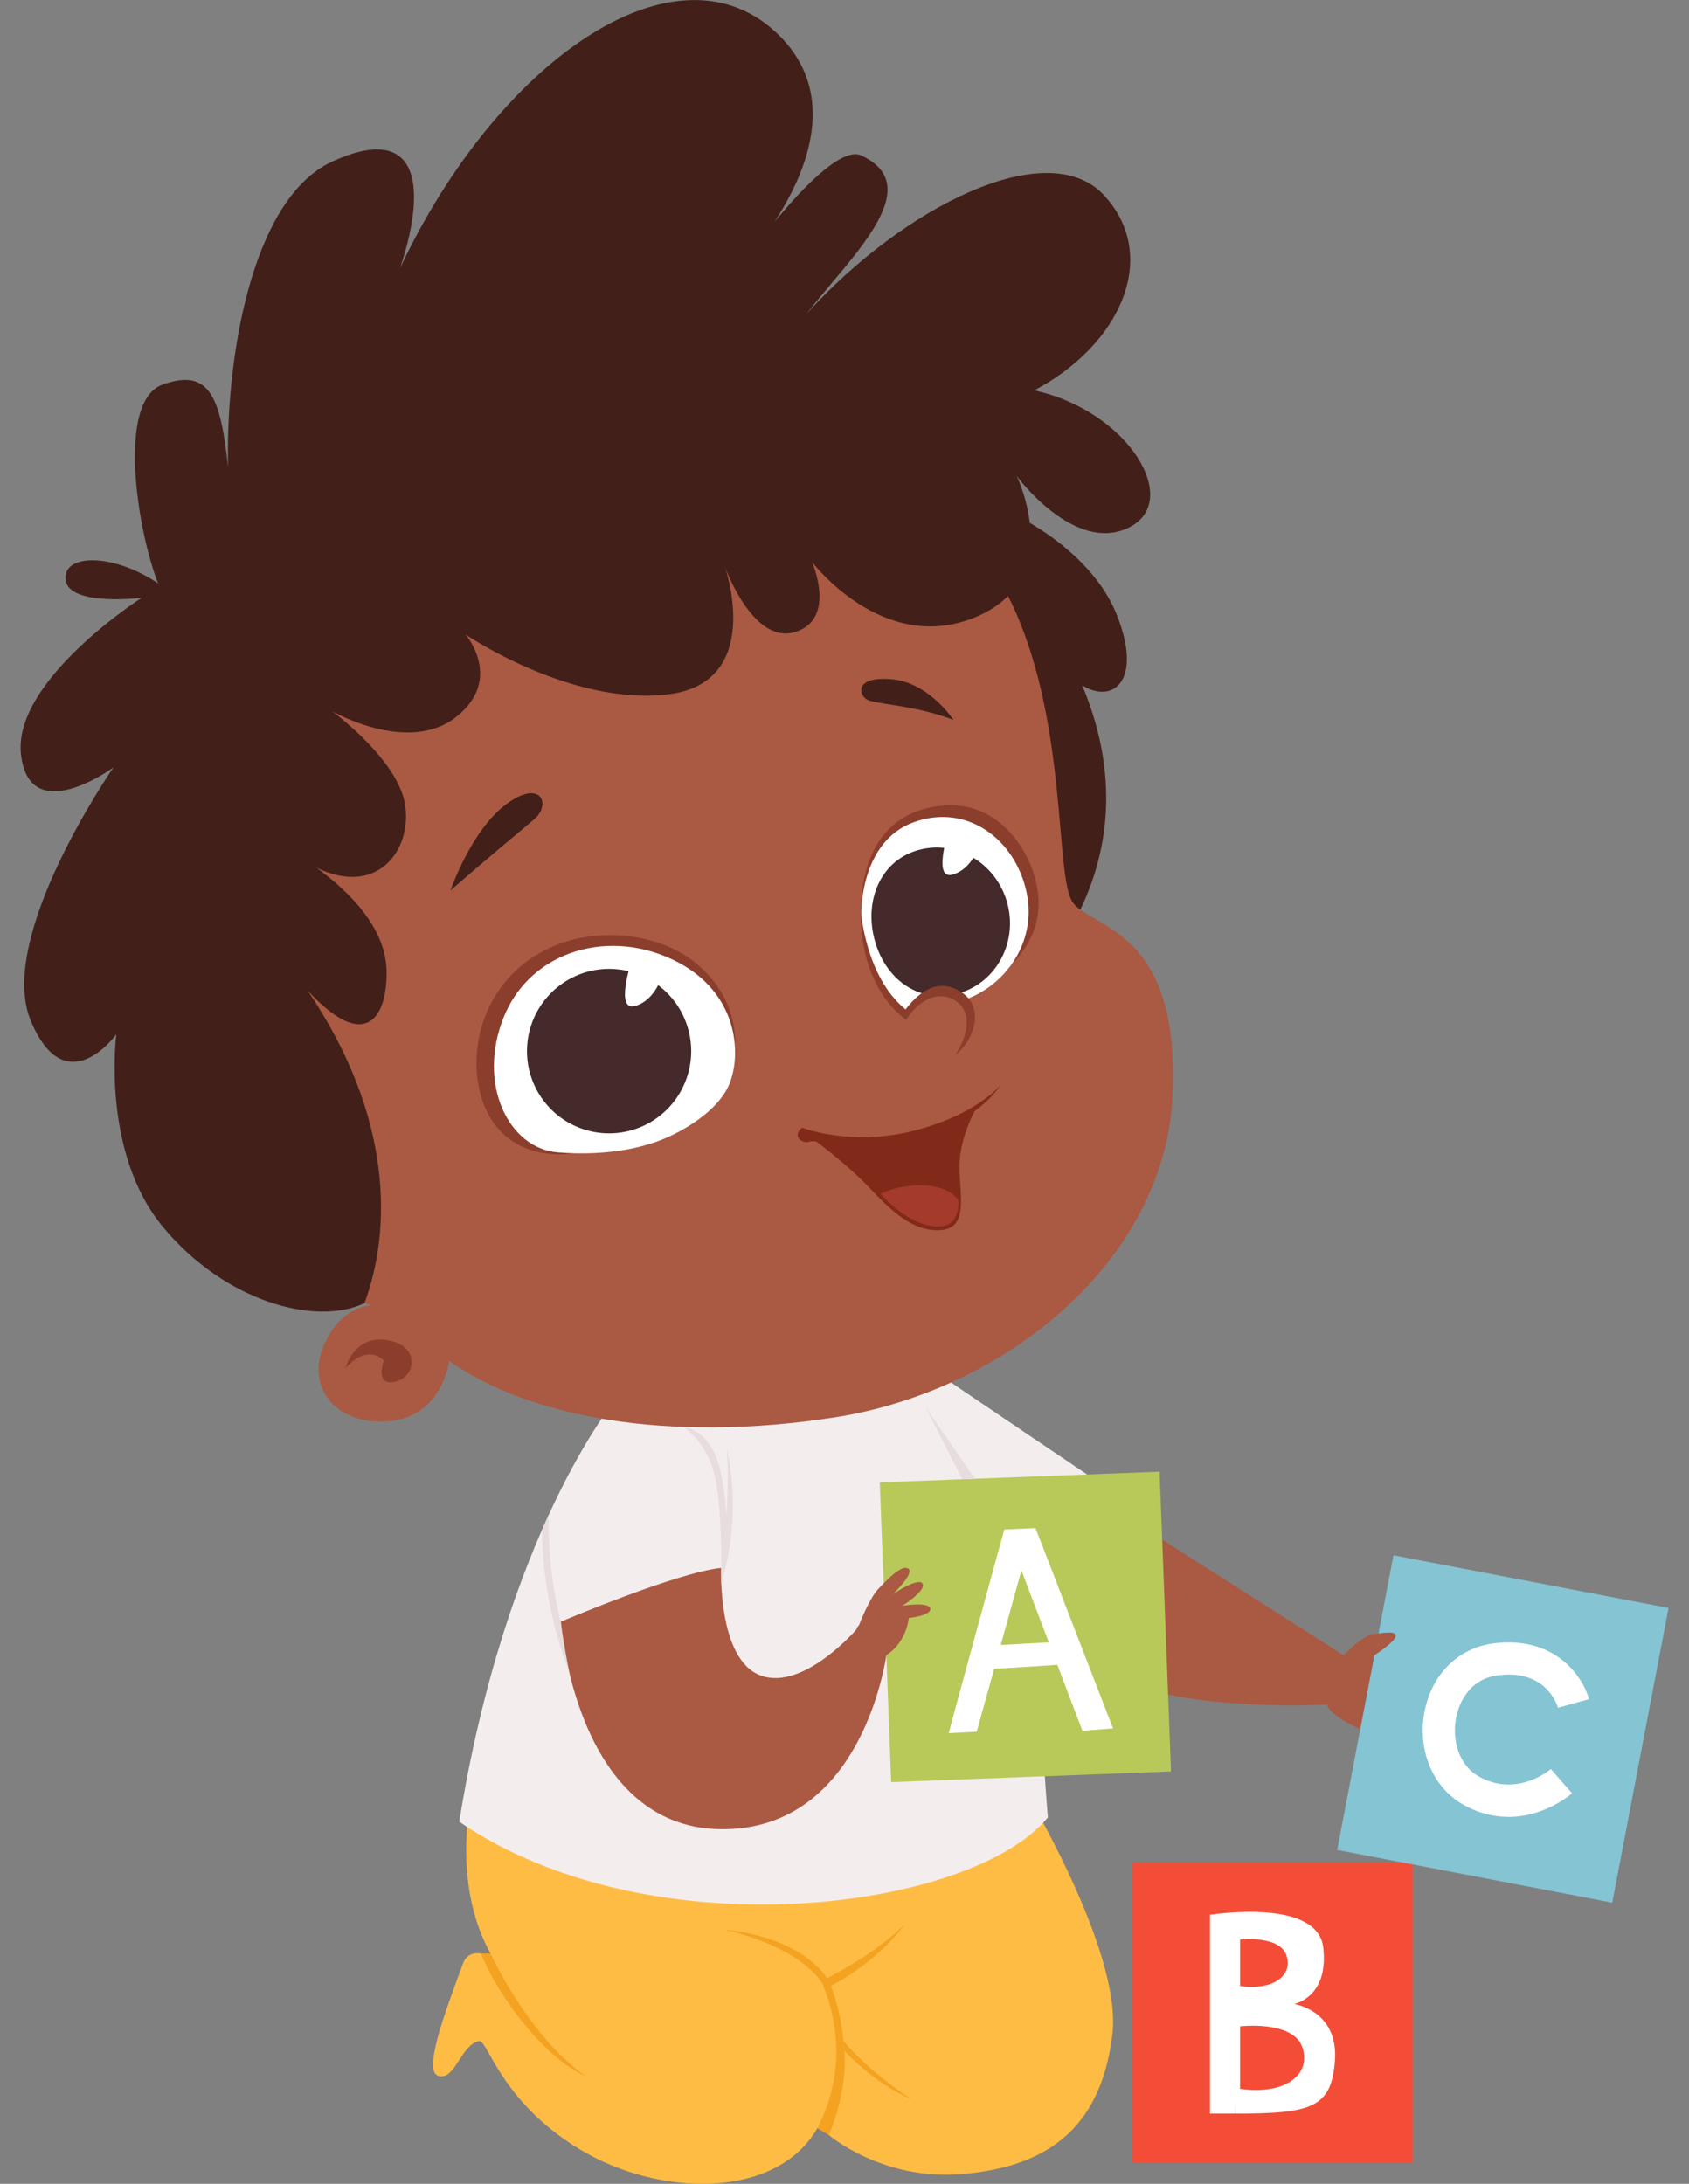 <svg width="41" height="53" viewBox="0 0 41 53" fill="none" xmlns="http://www.w3.org/2000/svg">
<rect x="0" y="0" width="41" height="53" fill="#808080" stroke="none"/>
<g clip-path="url(#clip0_2391_1752)">
<path d="M11.672 42.621C11.672 42.621 10.734 45.294 11.908 47.412H11.672C11.672 47.412 11.358 47.337 11.243 47.644C11.129 47.951 10.739 48.991 10.621 49.464C10.503 49.937 10.409 50.418 10.739 50.39C11.07 50.363 11.223 49.62 11.624 49.536C11.837 49.476 12.131 50.989 14.067 52.159C16.004 53.33 18.842 53.383 19.839 51.652C20.028 51.569 20.122 51.818 20.122 51.818C20.122 51.818 21.42 52.929 23.356 52.763C25.291 52.598 26.716 51.765 27.003 49.371C27.25 47.302 24.741 43.212 24.741 43.212L11.672 42.621Z" fill="#FFBC45"/>
<path d="M17.573 46.828C17.573 46.828 19.32 47.183 19.957 48.128C20.476 49.381 20.382 50.611 19.839 51.651L20.122 51.816C20.122 51.816 20.578 50.802 20.5 49.775C20.421 48.749 20.169 48.199 20.169 48.199C20.169 48.199 21.255 47.664 21.963 46.702C21.224 47.443 20.075 48.01 20.075 48.01C20.075 48.01 19.54 47.033 17.573 46.828Z" fill="#F4A321"/>
<path d="M20.477 49.536C20.477 49.536 21.066 50.264 22.12 50.941C21.208 50.563 20.5 49.775 20.5 49.775L20.477 49.536Z" fill="#F4A321"/>
<path d="M11.908 47.411C11.908 47.411 12.82 49.413 14.221 50.39C13.182 49.933 12.081 48.42 11.672 47.411H11.908Z" fill="#F4A321"/>
<path d="M27.773 37.087L32.731 40.246L32.214 41.369C32.214 41.369 29.357 41.535 27.491 40.898C25.625 40.261 27.773 37.087 27.773 37.087Z" fill="#AA5943"/>
<path d="M14.917 34C14.917 34 12.281 37.187 11.148 44.213C15.806 47.395 23.581 46.364 25.436 44.109C25.005 38.737 25.448 37.889 25.448 37.889L27.169 36.31C27.169 36.31 22.569 33.211 22.587 33.211C22.605 33.211 14.917 34 14.917 34Z" fill="#F4EDED"/>
<path d="M28.149 35.717L21.356 35.976L21.633 43.251L28.426 42.992L28.149 35.717Z" fill="#B8C959"/>
<path d="M34.289 45.206H27.491V52.488H34.289V45.206Z" fill="#F44D37"/>
<path d="M40.503 39.025L33.826 37.746L32.46 44.898L39.137 46.177L40.503 39.025Z" fill="#85C4D3"/>
<path d="M24.618 12.487C24.618 12.487 26.491 13.336 27.12 14.946C27.749 16.555 26.994 17.089 26.27 16.632C27.262 18.996 26.867 20.997 25.987 22.526C25.106 24.055 21.155 11.416 21.155 11.416L24.618 12.487Z" fill="#422019"/>
<path d="M20.854 39.438C20.854 39.438 21.095 38.799 21.325 38.558C21.554 38.316 21.904 37.957 22.052 38.075C22.201 38.192 21.671 38.693 21.671 38.693C21.671 38.693 22.288 38.272 22.394 38.434C22.5 38.596 21.904 38.972 21.904 38.972C21.904 38.972 22.552 38.867 22.582 39.039C22.613 39.212 22.061 39.268 22.061 39.268C22.061 39.268 22.013 39.858 21.508 40.174C21.002 40.49 20.594 39.688 20.854 39.438Z" fill="#AA5943"/>
<path d="M10.905 33.029C10.905 33.029 10.739 34.398 9.417 34.493C8.096 34.587 7.435 33.618 7.86 32.649C8.285 31.68 9.004 31.68 9.004 31.68C9.004 31.68 5.869 30.873 3.949 25.355C2.029 19.836 3.982 12.713 11.566 10.474C19.15 8.235 23.336 11.923 24.627 14.792C25.917 17.66 25.61 21.253 26.035 21.892C26.46 22.53 28.655 22.508 28.466 26.573C28.277 30.637 24.359 33.759 20.276 34.397C16.192 35.035 12.805 34.378 10.905 33.029Z" fill="#AA5943"/>
<path d="M20.906 22.192C20.906 22.192 20.75 20.159 22.349 19.659C23.824 19.198 24.756 20.191 25.087 21.184C25.417 22.177 25.046 22.921 24.535 23.431C23.777 22.33 20.906 22.192 20.906 22.192Z" fill="#8C3E2C"/>
<path d="M20.906 22.192C20.906 22.192 20.862 20.427 22.184 19.954C23.506 19.482 24.662 20.404 24.922 21.668C25.182 22.933 24.332 23.962 23.399 24.269C22.779 23.934 22.514 24.068 22.007 24.588C21.577 24.348 20.902 23.365 20.906 22.192Z" fill="white"/>
<path d="M13.914 27.989C13.914 27.989 12.758 28.216 12.05 27.342C11.341 26.468 11.329 24.635 12.569 23.512C13.808 22.389 15.838 22.497 16.9 23.382C17.963 24.267 17.873 25.321 17.823 25.853C17.774 26.384 13.914 27.989 13.914 27.989Z" fill="#8C3E2C"/>
<path d="M15.687 27.785C15.687 27.785 14.847 28.075 13.539 27.968C12.34 27.87 11.576 26.301 12.23 24.681C12.884 23.06 14.832 22.496 16.464 23.358C17.886 24.109 18.01 25.526 17.713 26.289C17.415 27.051 16.291 27.636 15.687 27.785Z" fill="white"/>
<path d="M16.779 25.513C16.779 25.118 16.663 24.732 16.444 24.403C16.226 24.075 15.914 23.818 15.55 23.667C15.186 23.515 14.785 23.476 14.398 23.552C14.012 23.629 13.656 23.819 13.377 24.098C13.098 24.377 12.908 24.733 12.831 25.12C12.754 25.507 12.793 25.909 12.944 26.274C13.095 26.639 13.35 26.951 13.678 27.17C14.006 27.389 14.392 27.506 14.786 27.506C15.314 27.506 15.82 27.297 16.194 26.923C16.568 26.549 16.778 26.042 16.779 25.513Z" fill="#442A2A"/>
<path d="M24.443 21.886C24.165 20.927 23.192 20.367 22.272 20.636C21.351 20.904 20.965 21.896 21.243 22.855C21.521 23.814 22.359 24.375 23.279 24.107C24.2 23.838 24.721 22.844 24.443 21.886Z" fill="#442A2A"/>
<path d="M15.319 23.359C15.319 23.359 14.93 24.546 15.412 24.416C15.893 24.286 16.06 23.711 16.06 23.711C16.06 23.711 15.967 23.451 15.319 23.359Z" fill="white"/>
<path d="M23.026 20.17C23.026 20.17 22.638 21.357 23.119 21.227C23.6 21.097 23.767 20.522 23.767 20.522C23.767 20.522 23.674 20.262 23.026 20.17Z" fill="white"/>
<path d="M19.473 27.369C19.473 27.369 20.655 27.832 22.18 27.444C23.704 27.055 24.274 26.347 24.274 26.347C24.274 26.347 23.782 27.226 22.2 27.602C20.619 27.977 19.805 27.635 19.651 27.706C19.498 27.777 19.202 27.579 19.473 27.369Z" fill="#822A19"/>
<path d="M10.936 21.609C10.936 21.609 11.432 20.16 12.282 19.523C13.131 18.886 13.387 19.523 12.974 19.877C12.561 20.232 12.052 20.64 10.936 21.609Z" fill="#422019"/>
<path d="M23.145 17.472C23.145 17.472 22.555 16.569 21.658 16.486C20.762 16.403 20.832 16.841 21.033 16.97C21.233 17.1 22.154 17.094 23.145 17.472Z" fill="#422019"/>
<path d="M22.32 24.257C22.32 24.257 22.602 23.876 23.107 24.139C23.611 24.402 23.492 24.942 23.492 24.942L22.32 24.257Z" fill="#AA5943"/>
<path d="M20.897 22.107C20.897 22.107 21.006 23.71 21.983 24.498C22.377 23.981 22.848 23.738 23.368 24.1C23.887 24.462 23.667 25.235 23.187 25.605C23.533 25.085 23.596 24.51 23.155 24.264C22.715 24.018 22.251 24.337 21.997 24.753C21.11 24.091 20.872 22.925 20.897 22.107Z" fill="#8C3E2C"/>
<path d="M8.388 33.201C8.388 33.201 8.593 32.397 9.395 32.523C10.198 32.649 10.119 33.406 9.6 33.532C9.081 33.657 9.317 33.02 9.317 33.02C9.317 33.02 8.953 32.586 8.388 33.201Z" fill="#8C3E2C"/>
<path d="M23.667 26.957C23.667 26.957 23.305 27.585 23.292 28.271C23.28 28.956 23.537 29.807 22.836 29.854C22.136 29.902 21.593 29.341 21.073 28.794C20.554 28.247 19.693 27.609 19.693 27.609C19.693 27.609 21.668 28.09 23.667 26.957Z" fill="#822A19"/>
<path d="M21.375 28.974C21.375 28.974 21.917 29.612 22.543 29.742C23.169 29.873 23.28 29.47 23.263 29.126C22.903 28.619 21.87 28.726 21.375 28.974Z" fill="#A33A2C"/>
<path d="M8.063 17.262C8.063 17.262 9.904 18.318 11.068 17.404C12.233 16.49 11.305 15.402 11.305 15.402C11.305 15.402 13.854 17.136 16.215 16.852C18.575 16.568 17.6 13.763 17.6 13.763C17.6 13.763 18.276 15.654 19.3 15.339C20.325 15.024 19.71 13.636 19.71 13.636C19.71 13.636 21.426 15.905 23.668 14.983C25.909 14.061 24.681 11.555 24.681 11.555C24.681 11.555 26.073 13.446 27.395 12.808C28.716 12.169 27.395 9.971 25.105 9.474C27.182 8.386 28.174 6.235 26.806 4.745C25.438 3.256 21.943 5.009 19.583 7.611C20.645 6.24 22.541 4.53 20.906 3.773C20.129 3.414 17.992 6.429 17.992 6.429C17.992 6.429 21.282 3.001 18.804 0.755C16.325 -1.491 12.053 1.534 9.716 6.498C10.424 4.347 10.07 2.999 8.064 3.921C6.058 4.843 5.467 8.862 5.538 11.343C5.349 9.594 5.071 8.932 3.946 9.334C2.821 9.736 3.342 12.903 3.837 14.157C2.704 13.4 1.501 13.447 1.594 14.084C1.687 14.721 3.435 14.51 3.435 14.51C3.435 14.51 0.298 16.522 0.51 18.318C0.723 20.114 2.754 18.625 2.754 18.625C2.754 18.625 -0.103 22.739 0.746 24.772C1.596 26.805 2.823 25.103 2.823 25.103C2.823 25.103 2.45 27.954 3.947 29.767C5.444 31.581 7.65 32.196 8.848 31.627C9.504 29.855 9.551 27.126 7.473 24.046C8.866 25.552 9.385 24.701 9.385 23.613C9.385 22.526 8.488 21.651 7.685 21.06C9.148 21.77 9.999 20.649 9.836 19.543C9.672 18.437 8.063 17.262 8.063 17.262Z" fill="#422019"/>
<path d="M17.507 38.053C17.507 38.053 17.413 40.257 18.451 40.659C19.49 41.061 20.794 39.541 20.794 39.541L21.528 40.092C21.528 40.092 21.001 44.441 17.484 44.394C13.967 44.348 13.612 39.359 13.612 39.359C13.612 39.359 16.422 38.164 17.507 38.053Z" fill="#AA5943"/>
<path d="M23.031 42.065C23.033 42.018 24.379 37.12 24.379 37.12L25.137 37.087L27.018 41.947L26.276 42.007L24.795 38.114L23.709 42.028L23.031 42.065Z" fill="white"/>
<path d="M24.02 39.937C24.057 39.937 25.767 39.842 25.767 39.842L25.933 40.386C25.933 40.386 23.785 40.539 23.808 40.504C23.832 40.468 24.02 39.937 24.02 39.937Z" fill="white"/>
<path d="M29.984 46.472H29.37V51.295H29.984V46.472Z" fill="white"/>
<path d="M29.37 46.472C29.37 46.472 31.979 46.047 32.121 47.264C32.262 48.481 31.412 48.635 31.412 48.635C31.412 48.635 32.498 48.791 32.404 50.02C32.316 51.158 31.837 51.296 29.984 51.296C29.984 49.841 29.618 47.607 29.37 46.472Z" fill="white"/>
<path d="M30.102 48.2V47.073C30.102 47.073 31.038 46.964 31.219 47.435C31.4 47.906 30.96 48.316 30.102 48.2Z" fill="#F44D37"/>
<path d="M30.102 50.696V49.178C30.102 49.178 31.362 49.03 31.606 49.666C31.849 50.302 31.258 50.855 30.102 50.696Z" fill="#F44D37"/>
<path d="M36.618 44.096C36.232 44.094 35.854 43.991 35.52 43.798C34.781 43.381 34.403 42.477 34.579 41.548C34.752 40.639 35.391 40.002 36.244 39.886C37.739 39.688 38.422 40.684 38.572 41.238L37.82 41.447C37.791 41.35 37.51 40.505 36.349 40.661C35.581 40.765 35.386 41.478 35.345 41.695C35.25 42.193 35.385 42.825 35.901 43.116C36.829 43.638 37.638 42.941 37.646 42.934L38.161 43.523C38.127 43.553 37.495 44.096 36.618 44.096Z" fill="white"/>
<path d="M32.551 40.246C32.551 40.246 33.039 39.689 33.358 39.654C33.677 39.618 33.901 39.581 33.877 39.718C33.854 39.855 33.359 40.176 33.359 40.176L33.018 41.963C33.018 41.963 32.284 41.651 32.213 41.367C32.142 41.084 32.551 40.246 32.551 40.246Z" fill="#AA5943"/>
<path d="M17.507 38.052C17.507 38.052 17.539 36.458 17.318 35.702C17.098 34.947 16.595 34.633 16.595 34.633C16.595 34.633 17.29 34.662 17.509 35.797C17.728 36.931 17.642 37.878 17.512 38.478C17.504 38.286 17.507 38.052 17.507 38.052Z" fill="#E8DDDD"/>
<path d="M13.611 39.357C13.611 39.357 13.298 38.251 13.317 36.771L13.165 37.114C13.165 37.114 13.092 38.703 13.825 40.615C13.685 39.933 13.611 39.357 13.611 39.357Z" fill="#E8DDDD"/>
<path d="M17.568 37.49C17.568 37.49 17.728 36.135 17.641 35.142C18.024 36.846 17.542 38.313 17.542 38.313L17.568 37.49Z" fill="#E8DDDD"/>
<path d="M23.36 35.901L22.462 34.141L23.667 35.889L23.36 35.901Z" fill="#E8DDDD"/>
</g>
<defs>
<clipPath id="clip0_2391_1752">
<rect width="40" height="53" fill="white" transform="translate(0.5)"/>
</clipPath>
</defs>
</svg>

